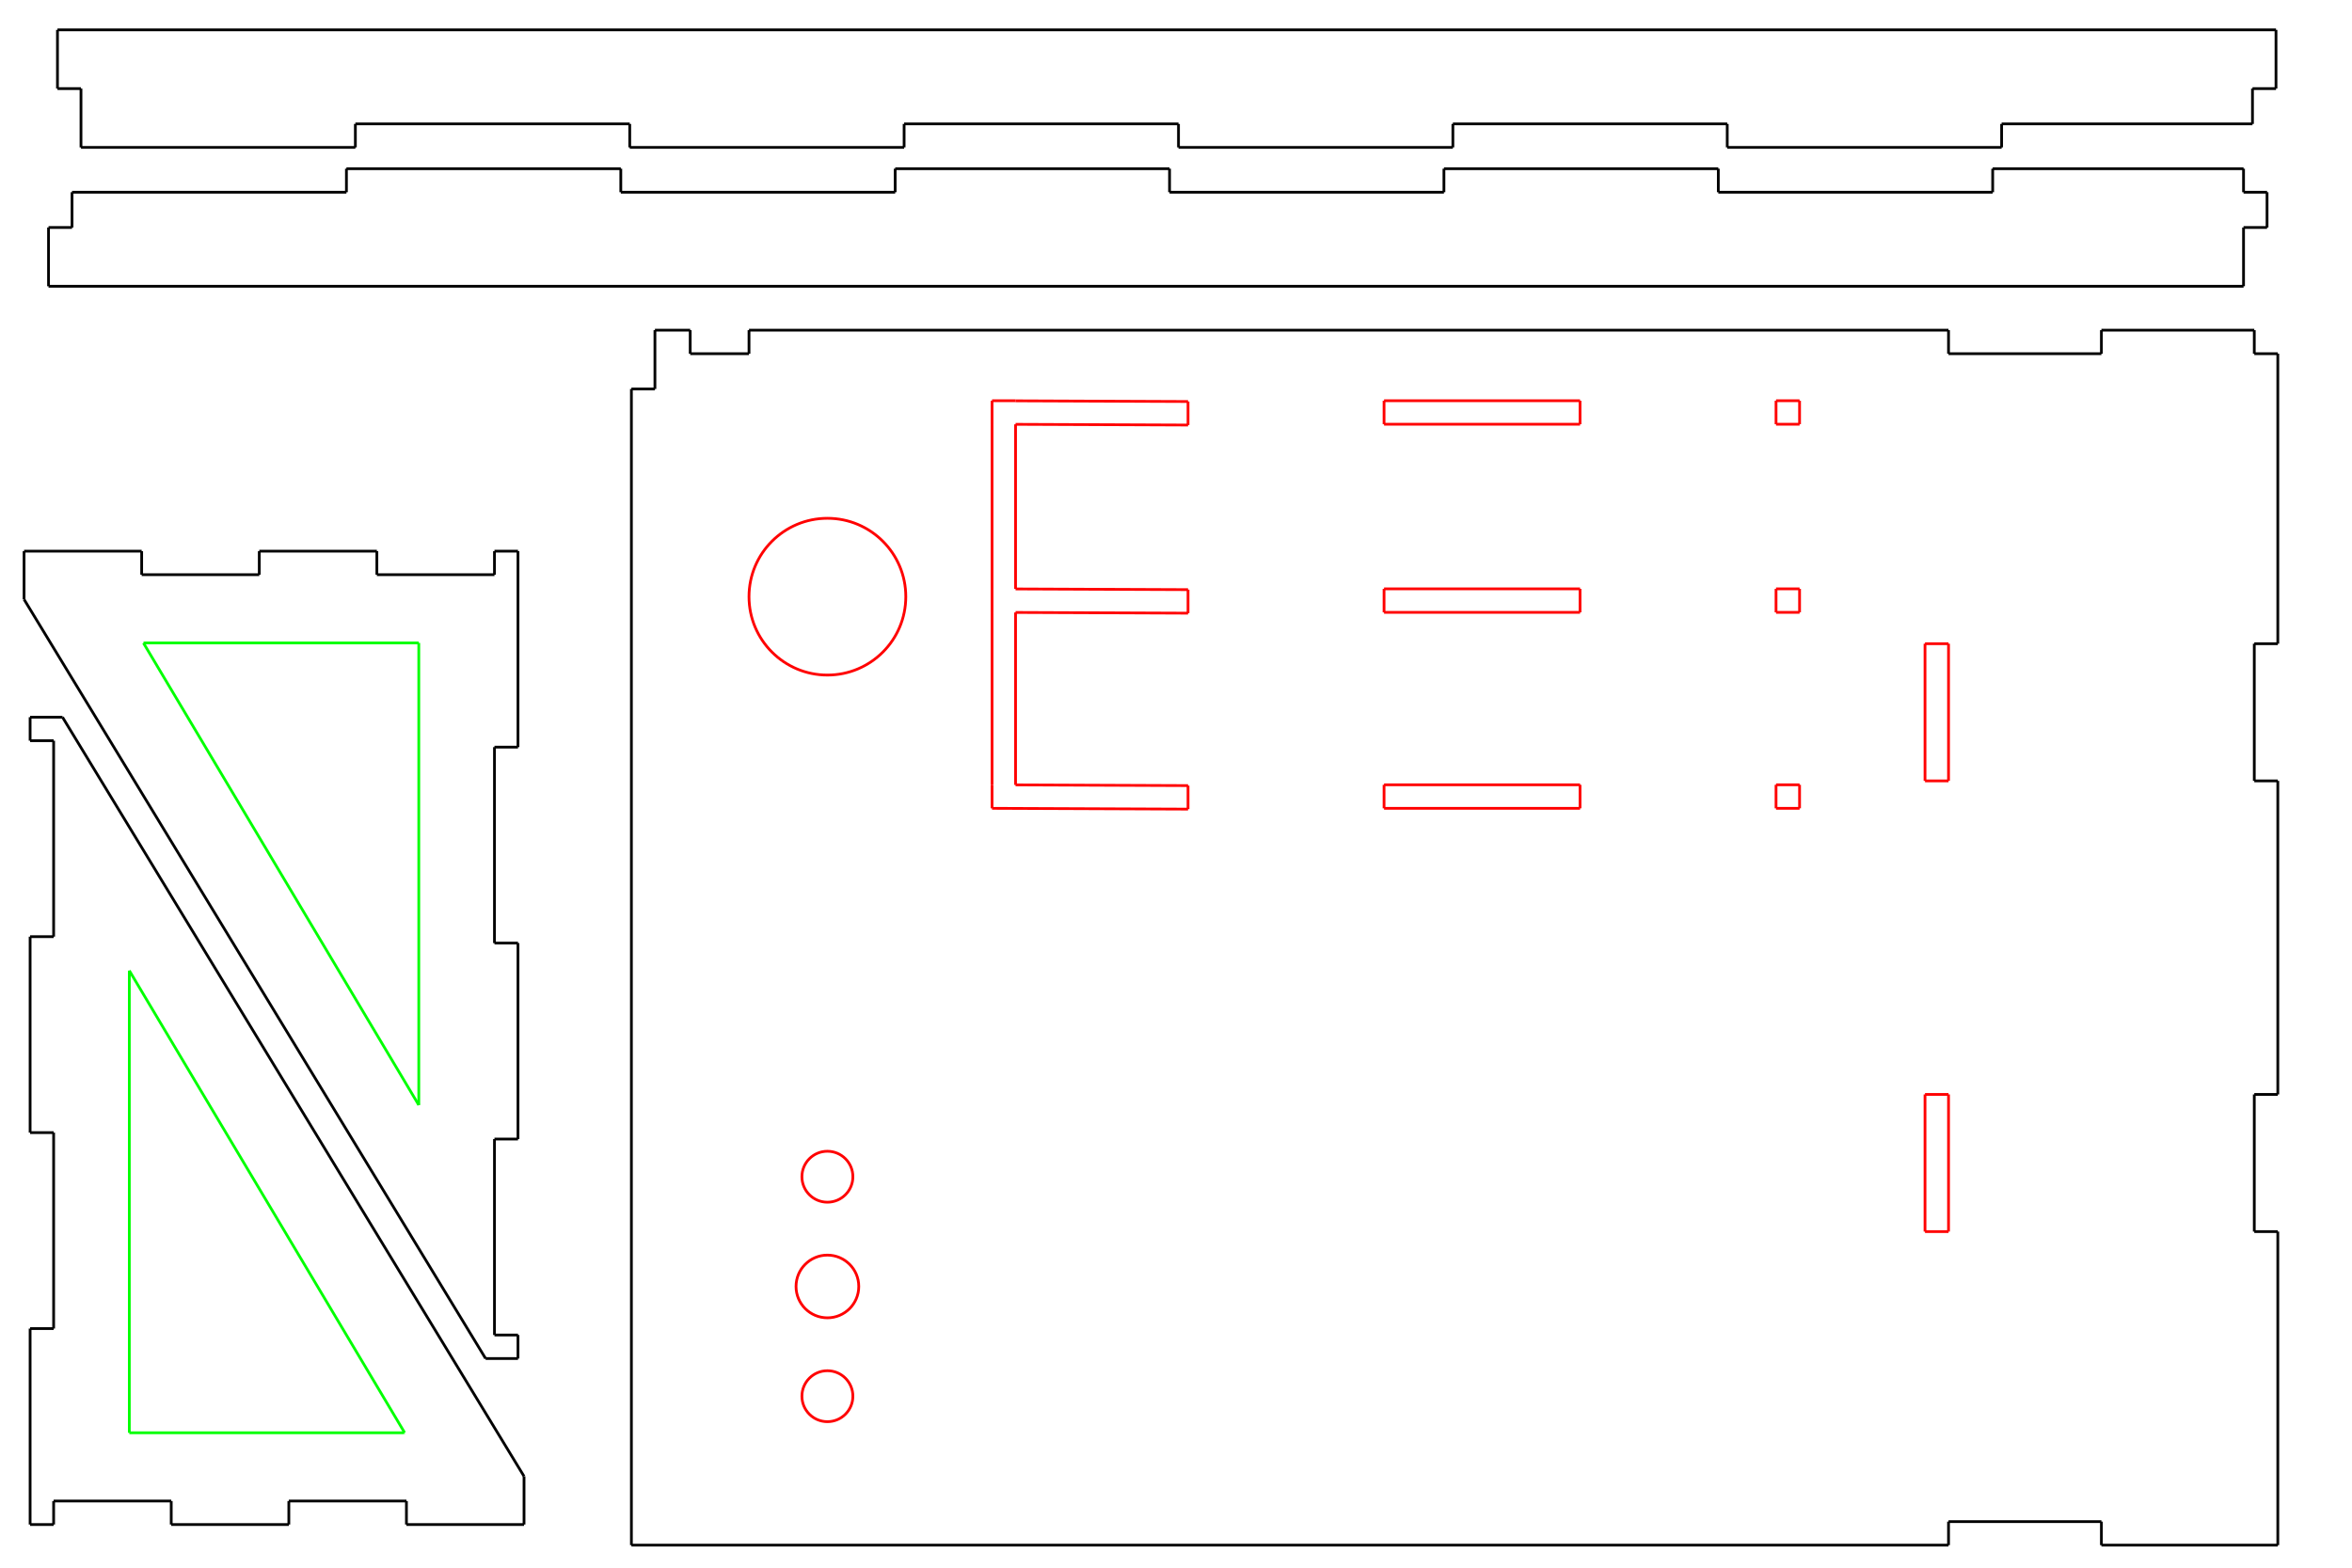 <?xml version="1.0" encoding="UTF-8" standalone="no"?>
<!-- Created with Inkscape (http://www.inkscape.org/) -->

<svg
   xmlns:dc="http://purl.org/dc/elements/1.1/"
   xmlns:cc="http://creativecommons.org/ns#"
   xmlns:rdf="http://www.w3.org/1999/02/22-rdf-syntax-ns#"
   xmlns:svg="http://www.w3.org/2000/svg"
   xmlns="http://www.w3.org/2000/svg"
   xmlns:sodipodi="http://sodipodi.sourceforge.net/DTD/sodipodi-0.dtd"
   xmlns:inkscape="http://www.inkscape.org/namespaces/inkscape"
   width="300mm"
   height="200mm"
   viewBox="0 0 1062.992 708.661"
   id="svg6155"
   version="1.1"
   inkscape:version="0.91 r13725"
   sodipodi:docname="pancakeBot lasercut sheet 2.svg">
  <defs
     id="defs6157" />
  <sodipodi:namedview
     id="base"
     pagecolor="#ffffff"
     bordercolor="#666666"
     borderopacity="1.0"
     inkscape:pageopacity="0.0"
     inkscape:pageshadow="2"
     inkscape:zoom="0.7"
     inkscape:cx="681.48852"
     inkscape:cy="299.34908"
     inkscape:document-units="mm"
     inkscape:current-layer="layer1"
     showgrid="false"
     inkscape:window-width="1920"
     inkscape:window-height="1017"
     inkscape:window-x="-8"
     inkscape:window-y="-8"
     inkscape:window-maximized="1" />
  <g
     inkscape:label="Layer 1"
     inkscape:groupmode="layer"
     id="layer1"
     transform="translate(0,-343.701)">
    <g
       id="g4450">
      <path
         d="m 13.609,667.897 0,10.63"
         id="path1335"
         inkscape:connector-curvature="0"
         style="fill:none;stroke:#000000;stroke-width:1.24;stroke-linecap:butt;stroke-linejoin:miter" />
      <path
         d="m 24.239,678.527 -10.63,0"
         id="path1337"
         inkscape:connector-curvature="0"
         style="fill:none;stroke:#000000;stroke-width:1.24;stroke-linecap:butt;stroke-linejoin:miter" />
      <path
         d="m 13.609,667.897 14.637,0"
         id="path1339"
         inkscape:connector-curvature="0"
         style="fill:none;stroke:#000000;stroke-width:1.24;stroke-linecap:butt;stroke-linejoin:miter" />
      <path
         d="M 236.837,1011.052 28.246,667.897"
         id="path1341"
         inkscape:connector-curvature="0"
         style="fill:none;stroke:#000000;stroke-width:1.24;stroke-linecap:butt;stroke-linejoin:miter" />
      <path
         d="m 236.837,1011.052 0,21.805"
         id="path1343"
         inkscape:connector-curvature="0"
         style="fill:none;stroke:#000000;stroke-width:1.24;stroke-linecap:butt;stroke-linejoin:miter" />
      <path
         d="m 183.688,1032.858 53.15,0"
         id="path1345"
         inkscape:connector-curvature="0"
         style="fill:none;stroke:#000000;stroke-width:1.24;stroke-linecap:butt;stroke-linejoin:miter" />
      <path
         d="m 183.688,1022.228 0,10.63"
         id="path1347"
         inkscape:connector-curvature="0"
         style="fill:none;stroke:#000000;stroke-width:1.24;stroke-linecap:butt;stroke-linejoin:miter" />
      <path
         d="m 130.538,1022.228 53.15,0"
         id="path1349"
         inkscape:connector-curvature="0"
         style="fill:none;stroke:#000000;stroke-width:1.24;stroke-linecap:butt;stroke-linejoin:miter" />
      <path
         d="m 130.538,1032.858 0,-10.63"
         id="path1351"
         inkscape:connector-curvature="0"
         style="fill:none;stroke:#000000;stroke-width:1.24;stroke-linecap:butt;stroke-linejoin:miter" />
      <path
         d="m 77.388,1032.858 53.15,0"
         id="path1353"
         inkscape:connector-curvature="0"
         style="fill:none;stroke:#000000;stroke-width:1.24;stroke-linecap:butt;stroke-linejoin:miter" />
      <path
         d="m 77.388,1022.228 0,10.63"
         id="path1355"
         inkscape:connector-curvature="0"
         style="fill:none;stroke:#000000;stroke-width:1.24;stroke-linecap:butt;stroke-linejoin:miter" />
      <path
         d="m 24.239,1022.228 53.15,0"
         id="path1357"
         inkscape:connector-curvature="0"
         style="fill:none;stroke:#000000;stroke-width:1.24;stroke-linecap:butt;stroke-linejoin:miter" />
      <path
         d="m 24.239,1032.858 0,-10.63"
         id="path1359"
         inkscape:connector-curvature="0"
         style="fill:none;stroke:#000000;stroke-width:1.24;stroke-linecap:butt;stroke-linejoin:miter" />
      <path
         d="m 13.609,1032.858 10.63,0"
         id="path1361"
         inkscape:connector-curvature="0"
         style="fill:none;stroke:#000000;stroke-width:1.24;stroke-linecap:butt;stroke-linejoin:miter" />
      <path
         d="m 13.609,944.275 0,88.583"
         id="path1363"
         inkscape:connector-curvature="0"
         style="fill:none;stroke:#000000;stroke-width:1.24;stroke-linecap:butt;stroke-linejoin:miter" />
      <path
         d="m 13.609,944.275 10.63,0"
         id="path1365"
         inkscape:connector-curvature="0"
         style="fill:none;stroke:#000000;stroke-width:1.24;stroke-linecap:butt;stroke-linejoin:miter" />
      <path
         d="m 24.239,944.275 0,-88.583"
         id="path1367"
         inkscape:connector-curvature="0"
         style="fill:none;stroke:#000000;stroke-width:1.24;stroke-linecap:butt;stroke-linejoin:miter" />
      <path
         d="m 24.239,855.692 -10.63,0"
         id="path1369"
         inkscape:connector-curvature="0"
         style="fill:none;stroke:#000000;stroke-width:1.24;stroke-linecap:butt;stroke-linejoin:miter" />
      <path
         d="m 13.609,767.11 0,88.583"
         id="path1371"
         inkscape:connector-curvature="0"
         style="fill:none;stroke:#000000;stroke-width:1.24;stroke-linecap:butt;stroke-linejoin:miter" />
      <path
         d="m 13.609,767.11 10.63,0"
         id="path1373"
         inkscape:connector-curvature="0"
         style="fill:none;stroke:#000000;stroke-width:1.24;stroke-linecap:butt;stroke-linejoin:miter" />
      <path
         d="m 24.239,767.11 0,-88.583"
         id="path1375"
         inkscape:connector-curvature="0"
         style="fill:none;stroke:#000000;stroke-width:1.24;stroke-linecap:butt;stroke-linejoin:miter" />
      <path
         d="M 58.446,782.46 182.862,991.315"
         id="path1377"
         inkscape:connector-curvature="0"
         style="fill:none;stroke:#00ff00;stroke-width:1.24;stroke-linecap:butt;stroke-linejoin:miter;stroke-opacity:1" />
      <path
         d="m 58.446,991.374 0,-208.914"
         id="path1379"
         inkscape:connector-curvature="0"
         style="fill:none;stroke:#00ff00;stroke-width:1.24;stroke-linecap:butt;stroke-linejoin:miter;stroke-opacity:1" />
      <path
         d="m 182.862,991.315 -0.209,0.059"
         id="path1381"
         inkscape:connector-curvature="0"
         style="fill:none;stroke:#00ff00;stroke-width:1.24;stroke-linecap:butt;stroke-linejoin:miter;stroke-opacity:1" />
      <path
         d="m 182.653,991.374 -124.207,0"
         id="path1383"
         inkscape:connector-curvature="0"
         style="fill:none;stroke:#00ff00;stroke-width:1.24;stroke-linecap:butt;stroke-linejoin:miter;stroke-opacity:1" />
    </g>
    <g
       id="g4372">
      <path
         d="m 234.107,957.812 0,-10.63"
         id="path1388"
         inkscape:connector-curvature="0"
         style="fill:none;stroke:#000000;stroke-width:1.24;stroke-linecap:butt;stroke-linejoin:miter" />
      <path
         d="m 223.477,947.182 10.63,0"
         id="path1390"
         inkscape:connector-curvature="0"
         style="fill:none;stroke:#000000;stroke-width:1.24;stroke-linecap:butt;stroke-linejoin:miter" />
      <path
         d="m 234.107,957.812 -14.637,0"
         id="path1392"
         inkscape:connector-curvature="0"
         style="fill:none;stroke:#000000;stroke-width:1.24;stroke-linecap:butt;stroke-linejoin:miter" />
      <path
         d="M 10.879,614.657 219.47,957.812"
         id="path1394"
         inkscape:connector-curvature="0"
         style="fill:none;stroke:#000000;stroke-width:1.24;stroke-linecap:butt;stroke-linejoin:miter" />
      <path
         d="m 10.879,614.657 0,-21.806"
         id="path1396"
         inkscape:connector-curvature="0"
         style="fill:none;stroke:#000000;stroke-width:1.24;stroke-linecap:butt;stroke-linejoin:miter" />
      <path
         d="m 64.028,592.851 -53.15,0"
         id="path1398"
         inkscape:connector-curvature="0"
         style="fill:none;stroke:#000000;stroke-width:1.24;stroke-linecap:butt;stroke-linejoin:miter" />
      <path
         d="m 64.028,603.481 0,-10.63"
         id="path1400"
         inkscape:connector-curvature="0"
         style="fill:none;stroke:#000000;stroke-width:1.24;stroke-linecap:butt;stroke-linejoin:miter" />
      <path
         d="m 117.178,603.481 -53.15,0"
         id="path1402"
         inkscape:connector-curvature="0"
         style="fill:none;stroke:#000000;stroke-width:1.24;stroke-linecap:butt;stroke-linejoin:miter" />
      <path
         d="m 117.178,592.851 0,10.63"
         id="path1404"
         inkscape:connector-curvature="0"
         style="fill:none;stroke:#000000;stroke-width:1.24;stroke-linecap:butt;stroke-linejoin:miter" />
      <path
         d="m 170.327,592.851 -53.15,0"
         id="path1406"
         inkscape:connector-curvature="0"
         style="fill:none;stroke:#000000;stroke-width:1.24;stroke-linecap:butt;stroke-linejoin:miter" />
      <path
         d="m 170.327,603.481 0,-10.63"
         id="path1408"
         inkscape:connector-curvature="0"
         style="fill:none;stroke:#000000;stroke-width:1.24;stroke-linecap:butt;stroke-linejoin:miter" />
      <path
         d="m 223.477,603.481 -53.15,0"
         id="path1410"
         inkscape:connector-curvature="0"
         style="fill:none;stroke:#000000;stroke-width:1.24;stroke-linecap:butt;stroke-linejoin:miter" />
      <path
         d="m 223.477,592.851 0,10.63"
         id="path1412"
         inkscape:connector-curvature="0"
         style="fill:none;stroke:#000000;stroke-width:1.24;stroke-linecap:butt;stroke-linejoin:miter" />
      <path
         d="m 234.107,592.851 -10.63,0"
         id="path1414"
         inkscape:connector-curvature="0"
         style="fill:none;stroke:#000000;stroke-width:1.24;stroke-linecap:butt;stroke-linejoin:miter" />
      <path
         d="m 234.107,681.434 0,-88.583"
         id="path1416"
         inkscape:connector-curvature="0"
         style="fill:none;stroke:#000000;stroke-width:1.24;stroke-linecap:butt;stroke-linejoin:miter" />
      <path
         d="m 234.107,681.434 -10.63,0"
         id="path1418"
         inkscape:connector-curvature="0"
         style="fill:none;stroke:#000000;stroke-width:1.24;stroke-linecap:butt;stroke-linejoin:miter" />
      <path
         d="m 223.477,681.434 0,88.583"
         id="path1420"
         inkscape:connector-curvature="0"
         style="fill:none;stroke:#000000;stroke-width:1.24;stroke-linecap:butt;stroke-linejoin:miter" />
      <path
         d="m 223.477,770.017 10.63,0"
         id="path1422"
         inkscape:connector-curvature="0"
         style="fill:none;stroke:#000000;stroke-width:1.24;stroke-linecap:butt;stroke-linejoin:miter" />
      <path
         d="m 234.107,858.599 0,-88.583"
         id="path1424"
         inkscape:connector-curvature="0"
         style="fill:none;stroke:#000000;stroke-width:1.24;stroke-linecap:butt;stroke-linejoin:miter" />
      <path
         d="m 234.107,858.599 -10.63,0"
         id="path1426"
         inkscape:connector-curvature="0"
         style="fill:none;stroke:#000000;stroke-width:1.24;stroke-linecap:butt;stroke-linejoin:miter" />
      <path
         d="m 223.477,858.599 0,88.583"
         id="path1428"
         inkscape:connector-curvature="0"
         style="fill:none;stroke:#000000;stroke-width:1.24;stroke-linecap:butt;stroke-linejoin:miter" />
      <path
         d="M 189.27,843.249 64.854,634.394"
         id="path1430"
         inkscape:connector-curvature="0"
         style="fill:none;stroke:#00ff00;stroke-width:1.24;stroke-linecap:butt;stroke-linejoin:miter;stroke-opacity:1" />
      <path
         d="m 189.27,634.335 0,208.914"
         id="path1432"
         inkscape:connector-curvature="0"
         style="fill:none;stroke:#00ff00;stroke-width:1.24;stroke-linecap:butt;stroke-linejoin:miter;stroke-opacity:1" />
      <path
         d="m 64.854,634.394 0.209,-0.059"
         id="path1434"
         inkscape:connector-curvature="0"
         style="fill:none;stroke:#00ff00;stroke-width:1.24;stroke-linecap:butt;stroke-linejoin:miter;stroke-opacity:1" />
      <path
         d="m 65.063,634.335 124.207,0"
         id="path1436"
         inkscape:connector-curvature="0"
         style="fill:none;stroke:#00ff00;stroke-width:1.24;stroke-linecap:butt;stroke-linejoin:miter;stroke-opacity:1" />
    </g>
    <g
       id="Ortho_0_014"
       transform="matrix(0,3.543,-3.543,0,624.741,73.744)">
      <g
         style="fill:none;stroke:#000000;stroke-width:0.35;stroke-linecap:butt;stroke-linejoin:miter"
         transform="scale(1,-1)"
         id="g49">
        <path
           inkscape:connector-curvature="0"
           id="path51"
           d="m 80,-169 7.5,0" />
        <path
           inkscape:connector-curvature="0"
           id="path53"
           d="m 87.5,-169 0,3" />
        <path
           inkscape:connector-curvature="0"
           id="path55"
           d="m 80,114 7.5,0" />
        <path
           inkscape:connector-curvature="0"
           id="path57"
           d="m 87.5,114 0,-3" />
        <path
           inkscape:connector-curvature="0"
           id="path59"
           d="m 92,111 -4.5,0" />
        <path
           inkscape:connector-curvature="0"
           id="path61"
           d="m 92,79 0,32" />
        <path
           inkscape:connector-curvature="0"
           id="path63"
           d="m 95,79 -3,0" />
        <path
           inkscape:connector-curvature="0"
           id="path65"
           d="m 95,44 0,35" />
        <path
           inkscape:connector-curvature="0"
           id="path67"
           d="m 92,44 3,0" />
        <path
           inkscape:connector-curvature="0"
           id="path69"
           d="m 92,9 0,35" />
        <path
           inkscape:connector-curvature="0"
           id="path71"
           d="M 95,9 92,9" />
        <path
           inkscape:connector-curvature="0"
           id="path73"
           d="M 95,-26 95,9" />
        <path
           inkscape:connector-curvature="0"
           id="path75"
           d="m 92,-26 3,0" />
        <path
           inkscape:connector-curvature="0"
           id="path77"
           d="m 92,-61 0,35" />
        <path
           inkscape:connector-curvature="0"
           id="path79"
           d="m 95,-61 -3,0" />
        <path
           inkscape:connector-curvature="0"
           id="path81"
           d="m 95,-96 0,35" />
        <path
           inkscape:connector-curvature="0"
           id="path83"
           d="m 92,-96 3,0" />
        <path
           inkscape:connector-curvature="0"
           id="path85"
           d="m 92,-131 0,35" />
        <path
           inkscape:connector-curvature="0"
           id="path87"
           d="m 95,-131 -3,0" />
        <path
           inkscape:connector-curvature="0"
           id="path89"
           d="m 95,-166 0,35" />
        <path
           inkscape:connector-curvature="0"
           id="path91"
           d="m 87.5,-166 7.5,0" />
        <path
           inkscape:connector-curvature="0"
           id="path93"
           d="m 80,-169 0,283" />
      </g>
    </g>
    <g
       id="Ortho_0_013"
       transform="matrix(3.543,0,0,3.543,620.7,696.317)">
      <g
         style="fill:none;stroke:#000000;stroke-width:0.35;stroke-linecap:butt;stroke-linejoin:miter"
         transform="scale(1,-1)"
         id="g22">
        <path
           inkscape:connector-curvature="0"
           id="1"
           d="m -169,63 0,7.5" />
        <path
           inkscape:connector-curvature="0"
           id="2"
           d="m -169,70.5 3,0" />
        <path
           inkscape:connector-curvature="0"
           id="3"
           d="m -166,75 0,-4.5" />
        <path
           inkscape:connector-curvature="0"
           id="4"
           d="m -131,75 -35,0" />
        <path
           inkscape:connector-curvature="0"
           id="5"
           d="m -131,78 0,-3" />
        <path
           inkscape:connector-curvature="0"
           id="6"
           d="m -131,78 35,0" />
        <path
           inkscape:connector-curvature="0"
           id="7"
           d="m -96,78 0,-3" />
        <path
           inkscape:connector-curvature="0"
           id="8"
           d="m -61,75 -35,0" />
        <path
           inkscape:connector-curvature="0"
           id="9"
           d="m -61,78 0,-3" />
        <path
           inkscape:connector-curvature="0"
           id="10"
           d="m -61,78 35,0" />
        <path
           inkscape:connector-curvature="0"
           id="11"
           d="m -26,78 0,-3" />
        <path
           inkscape:connector-curvature="0"
           id="12"
           d="m 9,75 -35,0" />
        <path
           inkscape:connector-curvature="0"
           id="13"
           d="M 9,78 9,75" />
        <path
           inkscape:connector-curvature="0"
           id="14"
           d="m 9,78 35,0" />
        <path
           inkscape:connector-curvature="0"
           id="15"
           d="m 44,78 0,-3" />
        <path
           inkscape:connector-curvature="0"
           id="16"
           d="M 79,75 44,75" />
        <path
           inkscape:connector-curvature="0"
           id="17"
           d="m 79,78 0,-3" />
        <path
           inkscape:connector-curvature="0"
           id="18"
           d="m 79,78 32,0" />
        <path
           inkscape:connector-curvature="0"
           id="19"
           d="m 111,75 0,3" />
        <path
           inkscape:connector-curvature="0"
           id="20"
           d="m 114,75 -3,0" />
        <path
           inkscape:connector-curvature="0"
           id="21"
           d="m 114,70.5 0,4.5" />
        <path
           inkscape:connector-curvature="0"
           id="22"
           d="m 114,70.5 -3,0" />
        <path
           inkscape:connector-curvature="0"
           id="23"
           d="m 111,63 0,7.5" />
        <path
           inkscape:connector-curvature="0"
           id="24"
           d="m -169,63 280,0" />
      </g>
    </g>
    <g
       id="g4642">
      <path
         d="m 1029.459,1042.166 -79.724,0"
         id="path397"
         inkscape:connector-curvature="0"
         style="fill:none;stroke:#000000;stroke-width:1.24;stroke-linecap:butt;stroke-linejoin:miter" />
      <path
         d="m 1029.459,1042.166 0,-141.732"
         id="path399"
         inkscape:connector-curvature="0"
         style="fill:none;stroke:#000000;stroke-width:1.24;stroke-linecap:butt;stroke-linejoin:miter" />
      <path
         d="m 949.734,1042.166 0,-10.63"
         id="path401"
         inkscape:connector-curvature="0"
         style="fill:none;stroke:#000000;stroke-width:1.24;stroke-linecap:butt;stroke-linejoin:miter" />
      <path
         d="m 1029.459,900.434 -10.63,0"
         id="path403"
         inkscape:connector-curvature="0"
         style="fill:none;stroke:#000000;stroke-width:1.24;stroke-linecap:butt;stroke-linejoin:miter" />
      <path
         d="m 949.734,1031.536 -69.094,0"
         id="path405"
         inkscape:connector-curvature="0"
         style="fill:none;stroke:#000000;stroke-width:1.24;stroke-linecap:butt;stroke-linejoin:miter" />
      <path
         d="m 1018.829,900.434 0,-62.008"
         id="path407"
         inkscape:connector-curvature="0"
         style="fill:none;stroke:#000000;stroke-width:1.24;stroke-linecap:butt;stroke-linejoin:miter" />
      <path
         d="m 880.64,1042.166 0,-10.63"
         id="path409"
         inkscape:connector-curvature="0"
         style="fill:none;stroke:#000000;stroke-width:1.24;stroke-linecap:butt;stroke-linejoin:miter" />
      <path
         d="m 1018.829,838.426 10.63,0"
         id="path411"
         inkscape:connector-curvature="0"
         style="fill:none;stroke:#000000;stroke-width:1.24;stroke-linecap:butt;stroke-linejoin:miter" />
      <path
         d="m 880.64,1042.166 -595.276,0"
         id="path413"
         inkscape:connector-curvature="0"
         style="fill:none;stroke:#000000;stroke-width:1.24;stroke-linecap:butt;stroke-linejoin:miter" />
      <path
         d="m 1029.459,838.426 0,-141.732"
         id="path415"
         inkscape:connector-curvature="0"
         style="fill:none;stroke:#000000;stroke-width:1.24;stroke-linecap:butt;stroke-linejoin:miter" />
      <path
         d="m 285.364,1042.166 0,-522.638"
         id="path417"
         inkscape:connector-curvature="0"
         style="fill:none;stroke:#000000;stroke-width:1.24;stroke-linecap:butt;stroke-linejoin:miter" />
      <path
         d="m 1029.459,696.694 -10.63,0"
         id="path419"
         inkscape:connector-curvature="0"
         style="fill:none;stroke:#000000;stroke-width:1.24;stroke-linecap:butt;stroke-linejoin:miter" />
      <path
         d="m 295.994,519.529 -10.63,0"
         id="path421"
         inkscape:connector-curvature="0"
         style="fill:none;stroke:#000000;stroke-width:1.24;stroke-linecap:butt;stroke-linejoin:miter" />
      <path
         d="m 1018.829,696.694 0,-62.008"
         id="path423"
         inkscape:connector-curvature="0"
         style="fill:none;stroke:#000000;stroke-width:1.24;stroke-linecap:butt;stroke-linejoin:miter" />
      <path
         d="m 295.994,492.954 0,26.575"
         id="path425"
         inkscape:connector-curvature="0"
         style="fill:none;stroke:#000000;stroke-width:1.24;stroke-linecap:butt;stroke-linejoin:miter" />
      <path
         d="m 1018.829,634.686 10.63,0"
         id="path427"
         inkscape:connector-curvature="0"
         style="fill:none;stroke:#000000;stroke-width:1.24;stroke-linecap:butt;stroke-linejoin:miter" />
      <path
         d="m 311.939,492.954 -15.945,0"
         id="path429"
         inkscape:connector-curvature="0"
         style="fill:none;stroke:#000000;stroke-width:1.24;stroke-linecap:butt;stroke-linejoin:miter" />
      <path
         d="m 1029.459,634.686 0,-131.102"
         id="path431"
         inkscape:connector-curvature="0"
         style="fill:none;stroke:#000000;stroke-width:1.24;stroke-linecap:butt;stroke-linejoin:miter" />
      <path
         d="m 311.939,503.584 0,-10.63"
         id="path433"
         inkscape:connector-curvature="0"
         style="fill:none;stroke:#000000;stroke-width:1.24;stroke-linecap:butt;stroke-linejoin:miter" />
      <path
         d="m 1029.459,503.584 -10.63,0"
         id="path435"
         inkscape:connector-curvature="0"
         style="fill:none;stroke:#000000;stroke-width:1.24;stroke-linecap:butt;stroke-linejoin:miter" />
      <path
         d="m 338.514,503.584 -26.575,0"
         id="path437"
         inkscape:connector-curvature="0"
         style="fill:none;stroke:#000000;stroke-width:1.24;stroke-linecap:butt;stroke-linejoin:miter" />
      <path
         d="m 1018.829,503.584 0,-10.63"
         id="path439"
         inkscape:connector-curvature="0"
         style="fill:none;stroke:#000000;stroke-width:1.24;stroke-linecap:butt;stroke-linejoin:miter" />
      <path
         d="m 338.514,492.954 0,10.63"
         id="path441"
         inkscape:connector-curvature="0"
         style="fill:none;stroke:#000000;stroke-width:1.24;stroke-linecap:butt;stroke-linejoin:miter" />
      <path
         d="m 1018.829,492.954 -69.095,0"
         id="path443"
         inkscape:connector-curvature="0"
         style="fill:none;stroke:#000000;stroke-width:1.24;stroke-linecap:butt;stroke-linejoin:miter" />
      <path
         d="m 880.64,492.954 -542.126,0"
         id="path445"
         inkscape:connector-curvature="0"
         style="fill:none;stroke:#000000;stroke-width:1.24;stroke-linecap:butt;stroke-linejoin:miter" />
      <path
         d="m 949.734,503.584 0,-10.63"
         id="path447"
         inkscape:connector-curvature="0"
         style="fill:none;stroke:#000000;stroke-width:1.24;stroke-linecap:butt;stroke-linejoin:miter" />
      <path
         d="m 880.64,503.584 0,-10.63"
         id="path449"
         inkscape:connector-curvature="0"
         style="fill:none;stroke:#000000;stroke-width:1.24;stroke-linecap:butt;stroke-linejoin:miter" />
      <path
         d="m 949.734,503.584 -69.094,0"
         id="path451"
         inkscape:connector-curvature="0"
         style="fill:none;stroke:#000000;stroke-width:1.24;stroke-linecap:butt;stroke-linejoin:miter" />
      <path
         d="m 625.522,609.883 88.583,0"
         id="path453"
         inkscape:connector-curvature="0"
         style="fill:none;stroke:#ff0000;stroke-width:1.24;stroke-linecap:butt;stroke-linejoin:miter;stroke-opacity:1" />
      <path
         d="m 714.104,620.513 0,-10.63"
         id="path455"
         inkscape:connector-curvature="0"
         style="fill:none;stroke:#ff0000;stroke-width:1.24;stroke-linecap:butt;stroke-linejoin:miter;stroke-opacity:1" />
      <path
         d="m 625.522,620.513 0,-10.63"
         id="path457"
         inkscape:connector-curvature="0"
         style="fill:none;stroke:#ff0000;stroke-width:1.24;stroke-linecap:butt;stroke-linejoin:miter;stroke-opacity:1" />
      <path
         d="m 625.522,620.513 88.583,0"
         id="path459"
         inkscape:connector-curvature="0"
         style="fill:none;stroke:#ff0000;stroke-width:1.24;stroke-linecap:butt;stroke-linejoin:miter;stroke-opacity:1" />
      <path
         d="m 625.522,698.466 88.583,0"
         id="path461"
         inkscape:connector-curvature="0"
         style="fill:none;stroke:#ff0000;stroke-width:1.24;stroke-linecap:butt;stroke-linejoin:miter;stroke-opacity:1" />
      <path
         d="m 714.104,709.095 0,-10.63"
         id="path463"
         inkscape:connector-curvature="0"
         style="fill:none;stroke:#ff0000;stroke-width:1.24;stroke-linecap:butt;stroke-linejoin:miter;stroke-opacity:1" />
      <path
         d="m 625.522,709.095 0,-10.63"
         id="path465"
         inkscape:connector-curvature="0"
         style="fill:none;stroke:#ff0000;stroke-width:1.24;stroke-linecap:butt;stroke-linejoin:miter;stroke-opacity:1" />
      <path
         d="m 625.522,709.095 88.583,0"
         id="path467"
         inkscape:connector-curvature="0"
         style="fill:none;stroke:#ff0000;stroke-width:1.24;stroke-linecap:butt;stroke-linejoin:miter;stroke-opacity:1" />
      <path
         d="m 625.522,535.473 88.583,0"
         id="path469"
         inkscape:connector-curvature="0"
         style="fill:none;stroke:#ff0000;stroke-width:1.24;stroke-linecap:butt;stroke-linejoin:miter;stroke-opacity:1" />
      <path
         d="m 714.104,535.473 0,-10.63"
         id="path471"
         inkscape:connector-curvature="0"
         style="fill:none;stroke:#ff0000;stroke-width:1.24;stroke-linecap:butt;stroke-linejoin:miter;stroke-opacity:1" />
      <path
         d="m 625.522,535.473 0,-10.63"
         id="path473"
         inkscape:connector-curvature="0"
         style="fill:none;stroke:#ff0000;stroke-width:1.24;stroke-linecap:butt;stroke-linejoin:miter;stroke-opacity:1" />
      <path
         d="m 625.522,524.844 88.583,0"
         id="path475"
         inkscape:connector-curvature="0"
         style="fill:none;stroke:#ff0000;stroke-width:1.24;stroke-linecap:butt;stroke-linejoin:miter;stroke-opacity:1" />
      <path
         d="m 536.938,709.457 0,-10.63"
         id="path477"
         inkscape:connector-curvature="0"
         style="fill:none;stroke:#ff0000;stroke-width:1.24;stroke-linecap:butt;stroke-linejoin:miter;stroke-opacity:1" />
      <path
         d="m 448.356,709.095 88.582,0.362"
         id="path479"
         inkscape:connector-curvature="0"
         style="fill:none;stroke:#ff0000;stroke-width:1.24;stroke-linecap:butt;stroke-linejoin:miter;stroke-opacity:1" />
      <path
         d="m 458.986,698.509 77.952,0.319"
         id="path481"
         inkscape:connector-curvature="0"
         style="fill:none;stroke:#ff0000;stroke-width:1.24;stroke-linecap:butt;stroke-linejoin:miter;stroke-opacity:1" />
      <path
         d="m 448.356,709.095 0,-10.63"
         id="path483"
         inkscape:connector-curvature="0"
         style="fill:none;stroke:#ff0000;stroke-width:1.24;stroke-linecap:butt;stroke-linejoin:miter;stroke-opacity:1" />
      <path
         d="m 458.986,620.556 0,77.953"
         id="path485"
         inkscape:connector-curvature="0"
         style="fill:none;stroke:#ff0000;stroke-width:1.24;stroke-linecap:butt;stroke-linejoin:miter;stroke-opacity:1" />
      <path
         d="m 448.356,620.513 0,77.953"
         id="path487"
         inkscape:connector-curvature="0"
         style="fill:none;stroke:#ff0000;stroke-width:1.24;stroke-linecap:butt;stroke-linejoin:miter;stroke-opacity:1" />
      <path
         d="m 458.986,620.556 77.952,0.319"
         id="path489"
         inkscape:connector-curvature="0"
         style="fill:none;stroke:#ff0000;stroke-width:1.24;stroke-linecap:butt;stroke-linejoin:miter;stroke-opacity:1" />
      <path
         d="m 448.356,620.513 0,-10.63"
         id="path491"
         inkscape:connector-curvature="0"
         style="fill:none;stroke:#ff0000;stroke-width:1.24;stroke-linecap:butt;stroke-linejoin:miter;stroke-opacity:1" />
      <path
         d="m 536.938,620.875 0,-10.63"
         id="49"
         inkscape:connector-curvature="0"
         style="fill:none;stroke:#ff0000;stroke-width:1.24;stroke-linecap:butt;stroke-linejoin:miter;stroke-opacity:1" />
      <path
         d="m 448.356,535.473 0,74.409"
         id="50"
         inkscape:connector-curvature="0"
         style="fill:none;stroke:#ff0000;stroke-width:1.24;stroke-linecap:butt;stroke-linejoin:miter;stroke-opacity:1" />
      <path
         d="m 458.986,609.926 77.952,0.319"
         id="51"
         inkscape:connector-curvature="0"
         style="fill:none;stroke:#ff0000;stroke-width:1.24;stroke-linecap:butt;stroke-linejoin:miter;stroke-opacity:1" />
      <path
         d="m 448.356,535.473 0,-10.63"
         id="52"
         inkscape:connector-curvature="0"
         style="fill:none;stroke:#ff0000;stroke-width:1.24;stroke-linecap:butt;stroke-linejoin:miter;stroke-opacity:1" />
      <path
         d="m 458.986,535.517 0,74.409"
         id="53"
         inkscape:connector-curvature="0"
         style="fill:none;stroke:#ff0000;stroke-width:1.24;stroke-linecap:butt;stroke-linejoin:miter;stroke-opacity:1" />
      <path
         d="m 458.986,524.844 -10.63,0"
         id="54"
         inkscape:connector-curvature="0"
         style="fill:none;stroke:#ff0000;stroke-width:1.24;stroke-linecap:butt;stroke-linejoin:miter;stroke-opacity:1" />
      <path
         d="m 458.986,535.517 77.952,0.319"
         id="55"
         inkscape:connector-curvature="0"
         style="fill:none;stroke:#ff0000;stroke-width:1.24;stroke-linecap:butt;stroke-linejoin:miter;stroke-opacity:1" />
      <path
         d="m 458.986,524.844 0,0.043"
         id="56"
         inkscape:connector-curvature="0"
         style="fill:none;stroke:#ff0000;stroke-width:1.24;stroke-linecap:butt;stroke-linejoin:miter;stroke-opacity:1" />
      <path
         d="m 536.938,535.835 0,-10.63"
         id="57"
         inkscape:connector-curvature="0"
         style="fill:none;stroke:#ff0000;stroke-width:1.24;stroke-linecap:butt;stroke-linejoin:miter;stroke-opacity:1" />
      <path
         d="m 458.986,524.887 77.952,0.319"
         id="58"
         inkscape:connector-curvature="0"
         style="fill:none;stroke:#ff0000;stroke-width:1.24;stroke-linecap:butt;stroke-linejoin:miter;stroke-opacity:1" />
      <circle
         transform="scale(-1,1)"
         id="circle503"
         r="11.516"
         cy="875.631"
         cx="-373.947"
         style="fill:none;stroke:#ff0000;stroke-width:1.24;stroke-linecap:butt;stroke-linejoin:miter;stroke-opacity:1" />
      <circle
         transform="scale(-1,1)"
         id="circle505"
         r="35.433"
         cy="613.426"
         cx="-373.947"
         style="fill:none;stroke:#ff0000;stroke-width:1.24;stroke-linecap:butt;stroke-linejoin:miter;stroke-opacity:1" />
      <circle
         transform="scale(-1,1)"
         id="circle507"
         r="11.516"
         cy="974.844"
         cx="-373.947"
         style="fill:none;stroke:#ff0000;stroke-width:1.24;stroke-linecap:butt;stroke-linejoin:miter;stroke-opacity:1" />
      <circle
         transform="scale(-1,1)"
         id="circle509"
         r="14.173"
         cy="925.237"
         cx="-373.947"
         style="fill:none;stroke:#ff0000;stroke-width:1.24;stroke-linecap:butt;stroke-linejoin:miter;stroke-opacity:1" />
      <path
         d="m 802.687,535.473 0,-10.63"
         id="63"
         inkscape:connector-curvature="0"
         style="fill:none;stroke:#ff0000;stroke-width:1.24;stroke-linecap:butt;stroke-linejoin:miter;stroke-opacity:1" />
      <path
         d="m 813.317,535.473 -10.63,0"
         id="64"
         inkscape:connector-curvature="0"
         style="fill:none;stroke:#ff0000;stroke-width:1.24;stroke-linecap:butt;stroke-linejoin:miter;stroke-opacity:1" />
      <path
         d="m 813.317,524.844 -10.63,0"
         id="65"
         inkscape:connector-curvature="0"
         style="fill:none;stroke:#ff0000;stroke-width:1.24;stroke-linecap:butt;stroke-linejoin:miter;stroke-opacity:1" />
      <path
         d="m 813.317,535.473 0,-10.63"
         id="66"
         inkscape:connector-curvature="0"
         style="fill:none;stroke:#ff0000;stroke-width:1.24;stroke-linecap:butt;stroke-linejoin:miter;stroke-opacity:1" />
      <path
         d="m 813.317,620.513 0,-10.63"
         id="67"
         inkscape:connector-curvature="0"
         style="fill:none;stroke:#ff0000;stroke-width:1.24;stroke-linecap:butt;stroke-linejoin:miter;stroke-opacity:1" />
      <path
         d="m 813.317,620.513 -10.63,0"
         id="68"
         inkscape:connector-curvature="0"
         style="fill:none;stroke:#ff0000;stroke-width:1.24;stroke-linecap:butt;stroke-linejoin:miter;stroke-opacity:1" />
      <path
         d="m 813.317,609.883 -10.63,0"
         id="69"
         inkscape:connector-curvature="0"
         style="fill:none;stroke:#ff0000;stroke-width:1.24;stroke-linecap:butt;stroke-linejoin:miter;stroke-opacity:1" />
      <path
         d="m 802.687,620.513 0,-10.63"
         id="70"
         inkscape:connector-curvature="0"
         style="fill:none;stroke:#ff0000;stroke-width:1.24;stroke-linecap:butt;stroke-linejoin:miter;stroke-opacity:1" />
      <path
         d="m 813.317,709.095 -10.63,0"
         id="71"
         inkscape:connector-curvature="0"
         style="fill:none;stroke:#ff0000;stroke-width:1.24;stroke-linecap:butt;stroke-linejoin:miter;stroke-opacity:1" />
      <path
         d="m 802.687,709.095 0,-10.63"
         id="72"
         inkscape:connector-curvature="0"
         style="fill:none;stroke:#ff0000;stroke-width:1.24;stroke-linecap:butt;stroke-linejoin:miter;stroke-opacity:1" />
      <path
         d="m 813.317,709.095 0,-10.63"
         id="73"
         inkscape:connector-curvature="0"
         style="fill:none;stroke:#ff0000;stroke-width:1.24;stroke-linecap:butt;stroke-linejoin:miter;stroke-opacity:1" />
      <path
         d="m 813.317,698.466 -10.63,0"
         id="74"
         inkscape:connector-curvature="0"
         style="fill:none;stroke:#ff0000;stroke-width:1.24;stroke-linecap:butt;stroke-linejoin:miter;stroke-opacity:1" />
      <path
         d="m 870.01,900.434 0,-62.008"
         id="75"
         inkscape:connector-curvature="0"
         style="fill:none;stroke:#ff0000;stroke-width:1.24;stroke-linecap:butt;stroke-linejoin:miter;stroke-opacity:1" />
      <path
         d="m 880.64,900.434 -10.63,0"
         id="76"
         inkscape:connector-curvature="0"
         style="fill:none;stroke:#ff0000;stroke-width:1.24;stroke-linecap:butt;stroke-linejoin:miter;stroke-opacity:1" />
      <path
         d="m 870.01,838.426 10.63,0"
         id="77"
         inkscape:connector-curvature="0"
         style="fill:none;stroke:#ff0000;stroke-width:1.24;stroke-linecap:butt;stroke-linejoin:miter;stroke-opacity:1" />
      <path
         d="m 880.64,838.426 0,62.008"
         id="78"
         inkscape:connector-curvature="0"
         style="fill:none;stroke:#ff0000;stroke-width:1.24;stroke-linecap:butt;stroke-linejoin:miter;stroke-opacity:1" />
      <path
         d="m 880.64,634.686 0,62.008"
         id="79"
         inkscape:connector-curvature="0"
         style="fill:none;stroke:#ff0000;stroke-width:1.24;stroke-linecap:butt;stroke-linejoin:miter;stroke-opacity:1" />
      <path
         d="m 870.01,634.686 10.63,0"
         id="80"
         inkscape:connector-curvature="0"
         style="fill:none;stroke:#ff0000;stroke-width:1.24;stroke-linecap:butt;stroke-linejoin:miter;stroke-opacity:1" />
      <path
         d="m 880.64,696.694 -10.63,0"
         id="81"
         inkscape:connector-curvature="0"
         style="fill:none;stroke:#ff0000;stroke-width:1.24;stroke-linecap:butt;stroke-linejoin:miter;stroke-opacity:1" />
      <path
         d="m 870.01,696.694 0,-62.008"
         id="82"
         inkscape:connector-curvature="0"
         style="fill:none;stroke:#ff0000;stroke-width:1.24;stroke-linecap:butt;stroke-linejoin:miter;stroke-opacity:1" />
    </g>
  </g>
</svg>
